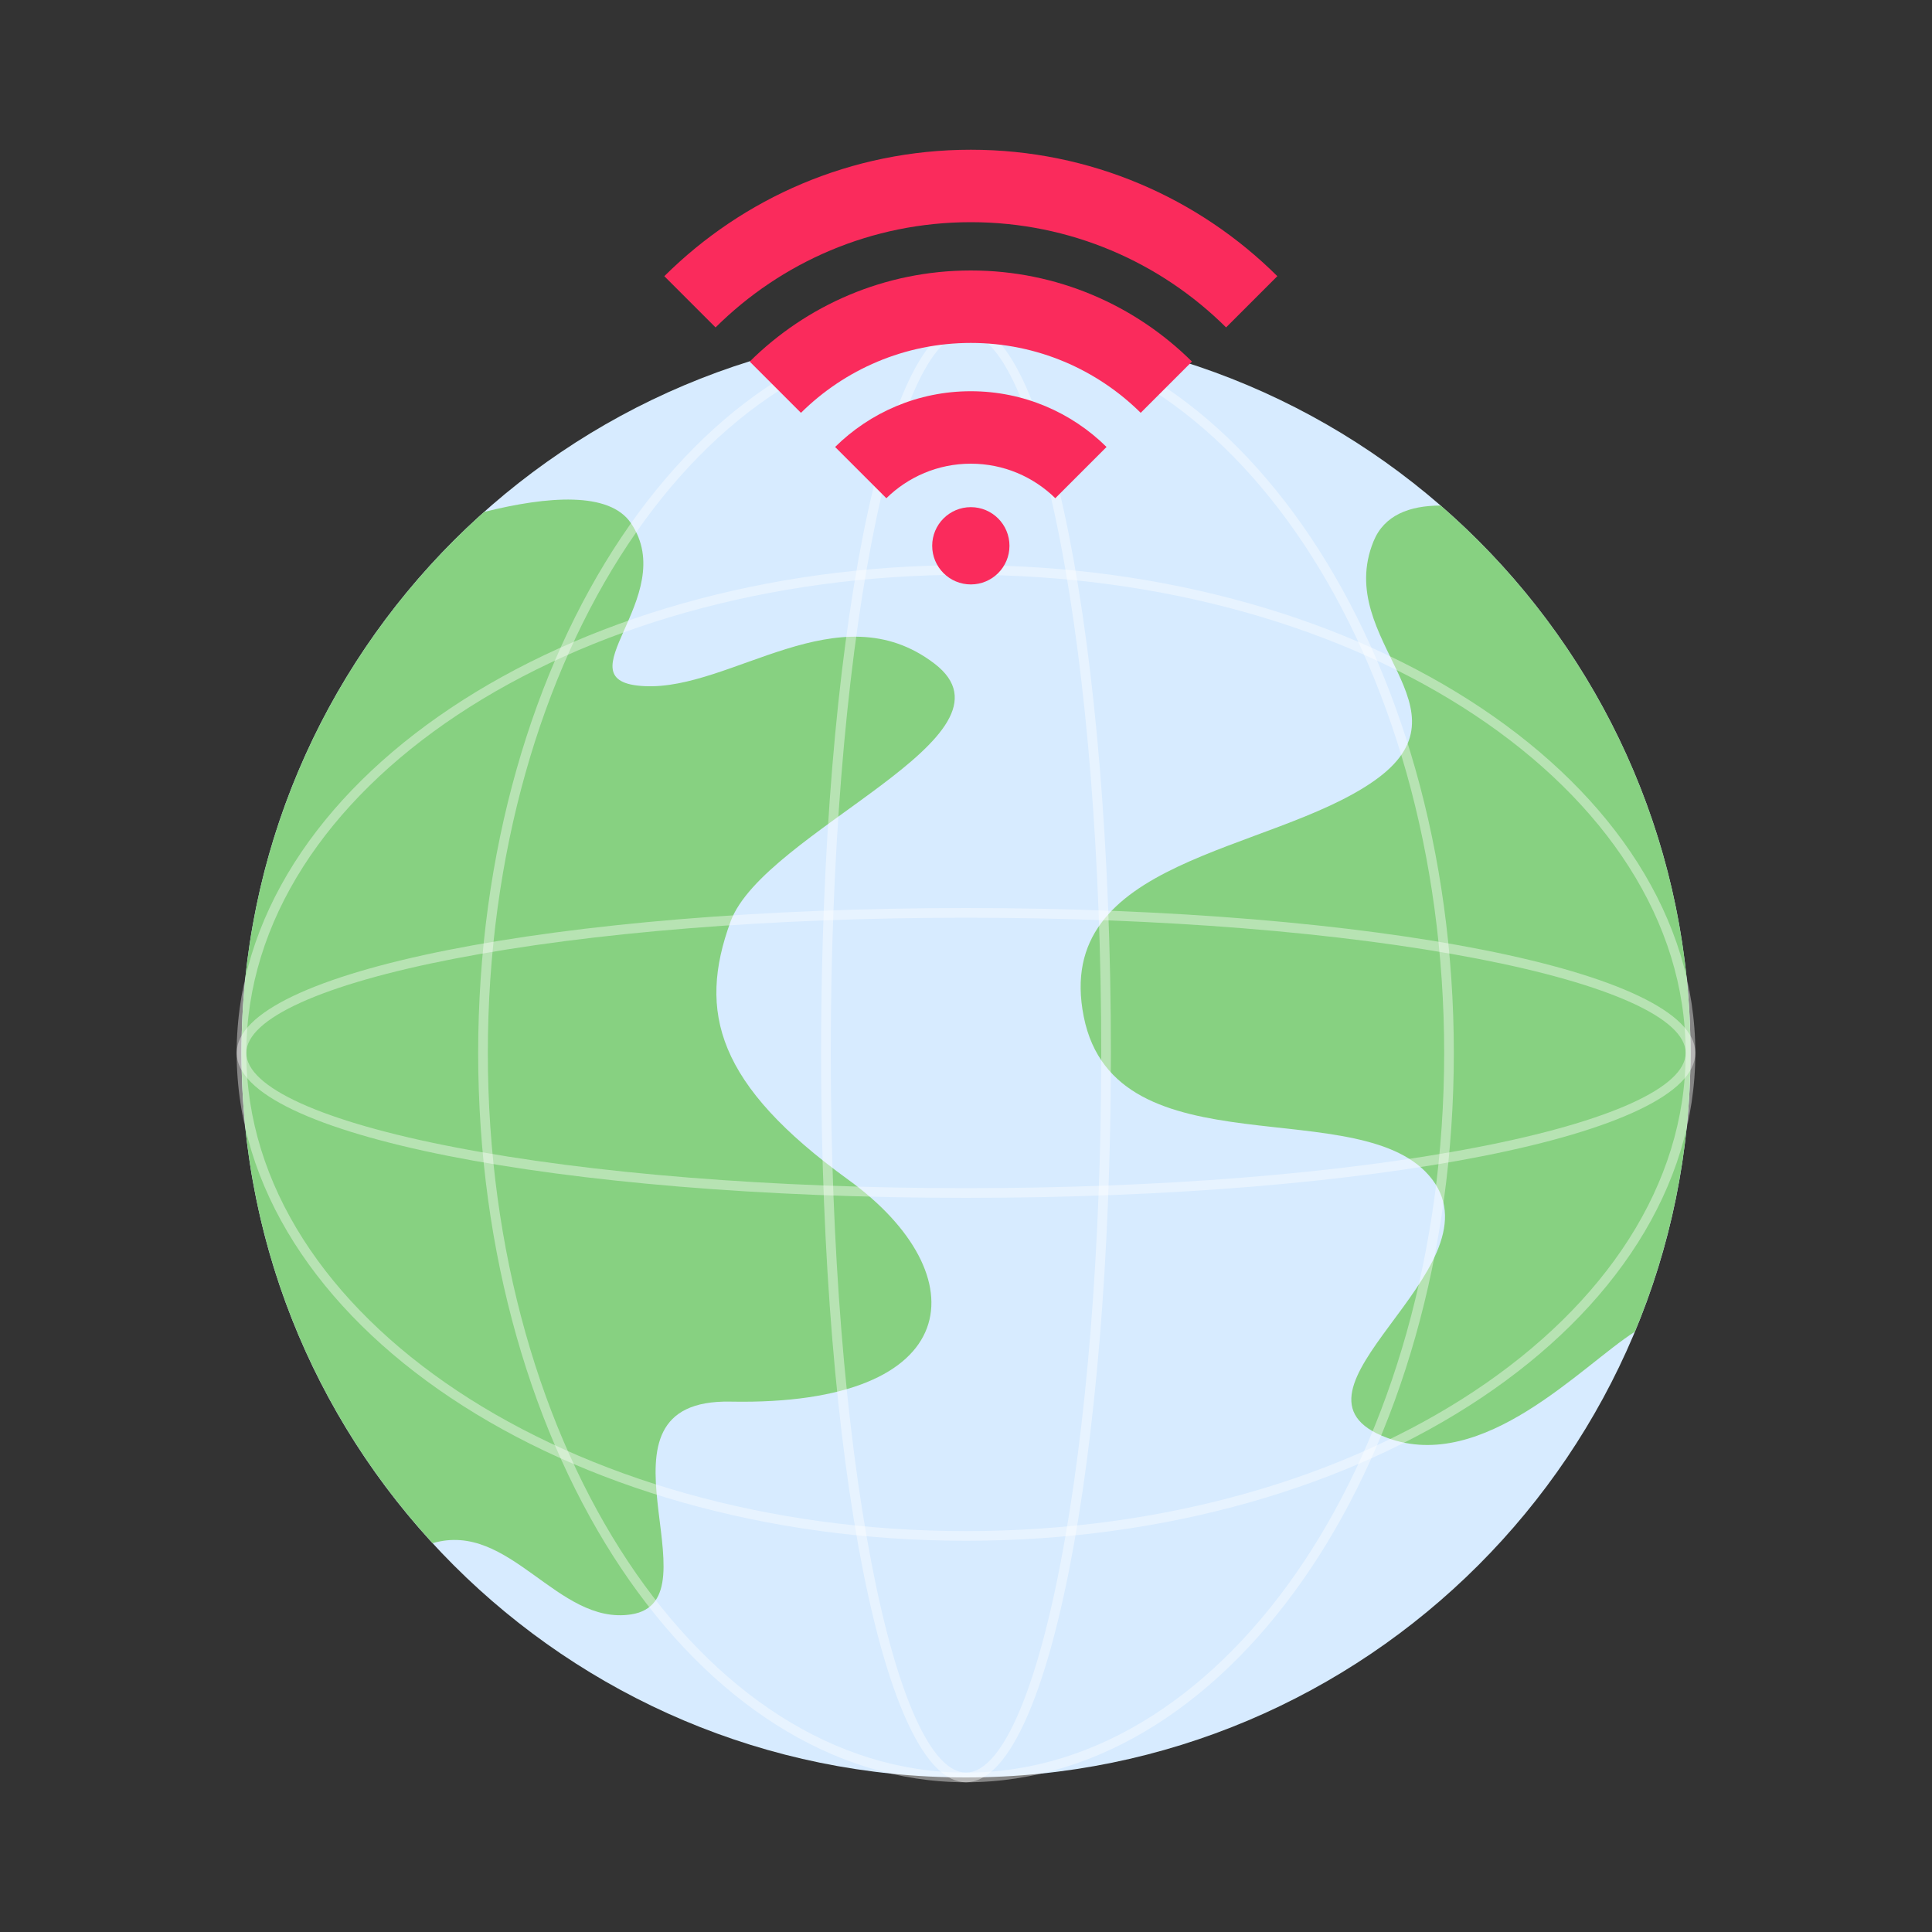 <svg width="400" height="400" viewBox="0 0 400 400" fill="none" xmlns="http://www.w3.org/2000/svg">
<rect x="0" y="0" width="400" height="400" fill="#333333" stroke="none"/>
<g clip-path="url(#clip0_2169_10279)">
<path d="M200 368C282.843 368 350 300.843 350 218C350 135.157 282.843 68 200 68C117.157 68 50 135.157 50 218C50 300.843 117.157 368 200 368Z" fill="#D7EBFF"/>
<path d="M350 218C350 172.75 329.96 132.17 298.27 104.67C291.79 104.67 286.58 106.67 284.38 112.06C275.94 132.68 305.94 146.75 284.38 161.75C262.82 176.75 217.82 177.69 224.38 210.5C230.94 243.31 282.5 225.5 296.57 244.25C310.64 263 261.88 288.31 287.19 297.69C307.17 305.09 327.49 282.71 338.49 275.71C345.9 257.94 350 238.45 350 218Z" fill="#87D181"/>
<path d="M50 218C50 257.15 65 292.79 89.57 319.5C105.57 314.79 115.36 336.54 130.63 334.25C149.37 331.44 119.64 289.58 151.25 290.19C200 291.13 202.81 263.94 175.63 244.25C148.45 224.56 144.38 209.56 151.25 190.81C158.12 172.06 213.13 152.37 193.44 137.37C173.58 122.24 151.46 142.94 133.44 142.06C115.42 141.18 141 123.63 130.63 108.31C126.16 101.71 113.36 102.71 100.24 105.99C69.42 133.47 50 173.46 50 218Z" fill="#87D181"/>
<path opacity="0.4" d="M200 369C144.31 369 99 301.26 99 218C99 134.74 144.31 67 200 67C255.69 67 301 134.74 301 218C301 301.26 255.69 369 200 369ZM200 69C145.41 69 101 135.84 101 218C101 300.16 145.41 367 200 367C254.59 367 299 300.16 299 218C299 135.84 254.59 69 200 69Z" fill="white"/>
<path opacity="0.4" d="M200 369C183.18 369 170 302.67 170 218C170 133.33 183.18 67 200 67C216.82 67 230 133.33 230 218C230 302.67 216.82 369 200 369ZM200 69C192.89 69 185.77 84.72 180.48 112.12C175.01 140.39 172 177.99 172 218C172 258.01 175.01 295.61 180.48 323.88C185.78 351.29 192.9 367 200 367C207.1 367 214.23 351.28 219.52 323.88C224.99 295.61 228 258.01 228 218C228 177.99 224.99 140.39 219.52 112.12C214.22 84.71 207.1 69 200 69Z" fill="white"/>
<path opacity="0.4" d="M200 319C116.74 319 49 273.69 49 218C49 162.31 116.74 117 200 117C283.26 117 351 162.31 351 218C351 273.69 283.26 319 200 319ZM200 119C117.84 119 51 163.41 51 218C51 272.59 117.84 317 200 317C282.16 317 349 272.59 349 218C349 163.41 282.16 119 200 119Z" fill="white"/>
<path opacity="0.4" d="M200 248C115.33 248 49 234.82 49 218C49 201.18 115.33 188 200 188C284.67 188 351 201.18 351 218C351 234.82 284.67 248 200 248ZM200 190C160 190 122.39 193.01 94.12 198.48C66.71 203.78 51 210.9 51 218C51 225.1 66.72 232.23 94.12 237.52C122.39 242.99 159.99 246 200 246C240.01 246 277.61 242.99 305.88 237.52C333.29 232.22 349 225.1 349 218C349 210.9 333.28 203.77 305.88 198.48C277.61 193.01 240.01 190 200 190Z" fill="white"/>
<path d="M137.54 57.18L148.15 67.79C161.71 54.32 180.38 46 201 46C221.62 46 240.29 54.32 253.85 67.79L264.46 57.18C248.18 41 225.76 31 201 31C176.24 31 153.82 41 137.54 57.18Z" fill="#FA2B5C"/>
<path d="M155.22 74.86L165.83 85.47C174.86 76.53 187.29 71 201 71C214.71 71 227.14 76.53 236.17 85.47L246.78 74.86C235.03 63.2 218.86 56 201 56C183.14 56 166.97 63.21 155.22 74.86Z" fill="#FA2B5C"/>
<path d="M201 81C190.05 81 180.12 85.41 172.9 92.54L183.51 103.15C188.02 98.73 194.19 96 201 96C207.81 96 213.98 98.73 218.49 103.15L229.1 92.54C221.88 85.41 211.95 81 201 81Z" fill="#FA2B5C"/>
<path d="M201 121C205.418 121 209 117.418 209 113C209 108.582 205.418 105 201 105C196.582 105 193 108.582 193 113C193 117.418 196.582 121 201 121Z" fill="#FA2B5C"/>
</g>
<defs>
<clipPath id="clip0_2169_10279">
<rect width="302" height="338" fill="white" transform="translate(49 31)"/>
</clipPath>
</defs>
</svg>
